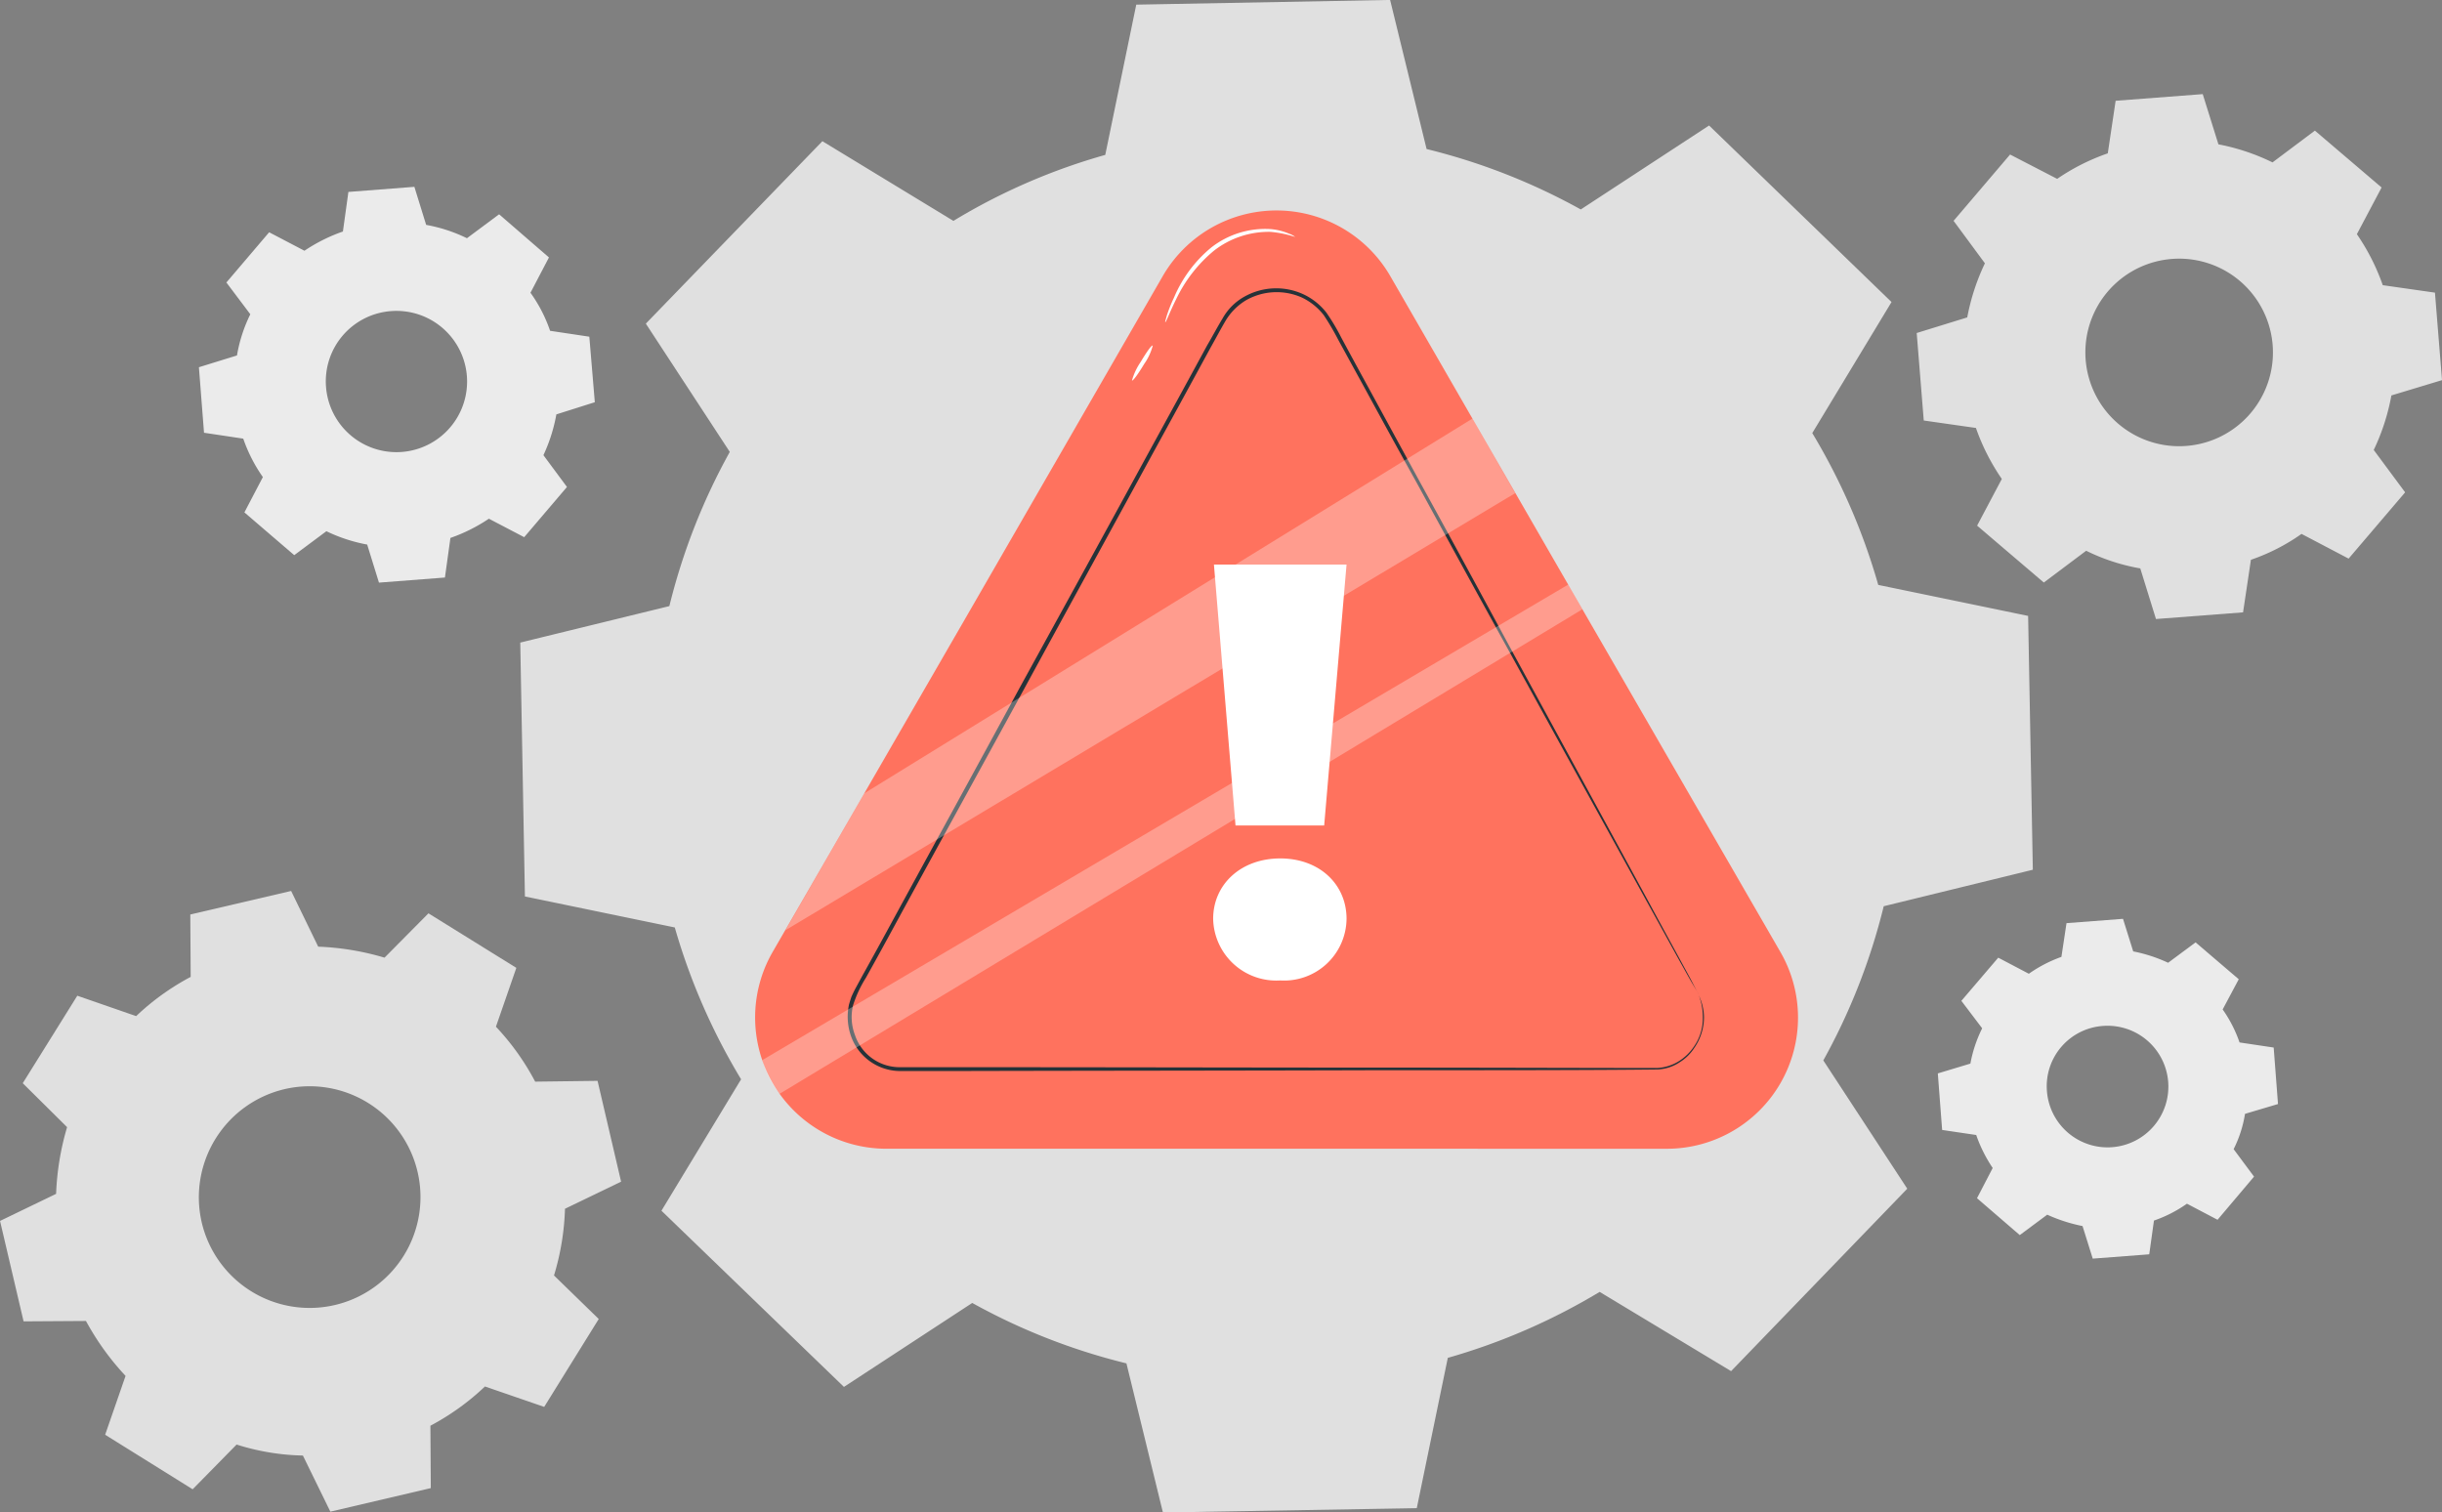 <svg id="Character" xmlns="http://www.w3.org/2000/svg" width="185.063" height="114.623" viewBox="0 0 185.063 114.623">
  <rect x="0" y="0" width="185.063" height="114.623" fill="#808080" stroke="none"/>
  <g id="_Group_" data-name="&lt;Group&gt;" transform="translate(0 0)">
    <g id="_Group_2" data-name="&lt;Group&gt;" transform="translate(39.427)">
      <g id="_Group_3" data-name="&lt;Group&gt;">
        <g id="_Group_4" data-name="&lt;Group&gt;">
          <g id="_Group_5" data-name="&lt;Group&gt;">
            <g id="_Group_6" data-name="&lt;Group&gt;">
              <path id="_Compound_Path_" data-name="&lt;Compound Path&gt;" d="M531.526,428.54a46.4,46.4,0,0,1,11.507-5l2.349-11.388,19.238-.357,2.765,11.3a47.259,47.259,0,0,1,11.685,4.579l9.723-6.363,13.826,13.38-6.006,9.931a47.526,47.526,0,0,1,5,11.507l11.358,2.349.357,19.238-11.3,2.765a47.262,47.262,0,0,1-4.579,11.685l6.363,9.723-13.351,13.826-9.961-6.006a47.528,47.528,0,0,1-11.507,5L566.641,526.1l-19.238.327-2.765-11.3a47.259,47.259,0,0,1-11.685-4.579l-9.723,6.363L509.4,503.558l6.036-9.961a47.62,47.62,0,0,1-5.025-11.507l-11.358-2.349L498.7,460.5l11.3-2.765a47.254,47.254,0,0,1,4.579-11.685l-6.363-9.723,13.38-13.826Zm10.228,25.63a20.639,20.639,0,1,0,29.2-.535A20.624,20.624,0,0,0,541.754,454.171Z" transform="translate(-498.7 -411.8)" fill="#e0e0e0" fill-rule="evenodd"/>
            </g>
          </g>
        </g>
      </g>
    </g>
    <g id="_Group_7" data-name="&lt;Group&gt;" transform="translate(145.249 7.136)">
      <g id="_Group_8" data-name="&lt;Group&gt;">
        <g id="_Group_9" data-name="&lt;Group&gt;">
          <g id="_Group_10" data-name="&lt;Group&gt;">
            <g id="_Group_11" data-name="&lt;Group&gt;">
              <path id="_Compound_Path_2" data-name="&lt;Compound Path&gt;" d="M858.436,452.719a16.582,16.582,0,0,1,1.338-4.1L857.4,445.4l4.282-5.025,3.568,1.844a16.013,16.013,0,0,1,3.836-1.933l.595-3.984,6.6-.505,1.189,3.806a16.248,16.248,0,0,1,4.1,1.368l3.211-2.408,5.055,4.311-1.873,3.538a16.3,16.3,0,0,1,1.962,3.865l3.955.565.535,6.631-3.836,1.16a16.4,16.4,0,0,1-1.338,4.133l2.379,3.211L887.337,471l-3.568-1.873a15.08,15.08,0,0,1-3.836,1.962l-.595,3.984-6.6.505-1.189-3.836a15.09,15.09,0,0,1-4.1-1.338l-3.211,2.408-5.055-4.311,1.873-3.538a16.307,16.307,0,0,1-1.962-3.865l-3.954-.565-.535-6.631Zm8.98,2.022a7.107,7.107,0,1,0,5.828-6.363A7.1,7.1,0,0,0,867.415,454.74Z" transform="translate(-854.6 -435.8)" fill="#e0e0e0" fill-rule="evenodd"/>
            </g>
          </g>
        </g>
      </g>
    </g>
    <g id="_Group_12" data-name="&lt;Group&gt;" transform="translate(0 67.525)">
      <g id="_Group_13" data-name="&lt;Group&gt;">
        <g id="_Group_14" data-name="&lt;Group&gt;">
          <g id="_Group_15" data-name="&lt;Group&gt;">
            <g id="_Group_16" data-name="&lt;Group&gt;">
              <path id="_Compound_Path_3" data-name="&lt;Compound Path&gt;" d="M370.352,661.854a20.421,20.421,0,0,1,.833-5.055l-3.36-3.33,4.133-6.631,4.46,1.546a18.737,18.737,0,0,1,4.133-2.973l-.03-4.728,7.642-1.784,2.052,4.222a20.187,20.187,0,0,1,5.025.833l3.33-3.36,6.66,4.133-1.546,4.46a18.919,18.919,0,0,1,2.973,4.163l4.728-.06,1.784,7.642-4.252,2.052a19.33,19.33,0,0,1-.833,5.055l3.39,3.3L407.341,678l-4.49-1.546a18.736,18.736,0,0,1-4.133,2.973l.03,4.728-7.612,1.784-2.081-4.252a17.785,17.785,0,0,1-5.025-.833l-3.33,3.39-6.631-4.133,1.546-4.46a20.078,20.078,0,0,1-3-4.163l-4.728.03-1.784-7.612ZM381.383,664a8.4,8.4,0,1,0,6.274-10.08A8.422,8.422,0,0,0,381.383,664Z" transform="translate(-366.1 -638.9)" fill="#e0e0e0" fill-rule="evenodd"/>
            </g>
          </g>
        </g>
      </g>
    </g>
    <g id="_Group_17" data-name="&lt;Group&gt;" transform="translate(15.075 14.153)">
      <g id="_Group_18" data-name="&lt;Group&gt;">
        <g id="_Group_19" data-name="&lt;Group&gt;">
          <g id="_Group_20" data-name="&lt;Group&gt;">
            <g id="_Group_21" data-name="&lt;Group&gt;">
              <path id="_Compound_Path_4" data-name="&lt;Compound Path&gt;" d="M419.684,472.186a11.3,11.3,0,0,1,1.011-3.122l-1.814-2.408,3.241-3.806,2.676,1.4a12.722,12.722,0,0,1,2.914-1.457l.416-3,5-.387.892,2.884a11.794,11.794,0,0,1,3.092,1.011l2.438-1.814,3.776,3.271-1.4,2.676a11.04,11.04,0,0,1,1.487,2.884l2.973.446.416,4.966-2.914.922a12.493,12.493,0,0,1-.981,3.092l1.784,2.409-3.241,3.806-2.676-1.4a12.721,12.721,0,0,1-2.914,1.457l-.416,3-5,.386-.892-2.884a12.162,12.162,0,0,1-3.092-1.011l-2.438,1.814-3.776-3.241,1.4-2.676a11.716,11.716,0,0,1-1.487-2.914l-2.973-.446-.387-4.966Zm6.75,2.408a5.353,5.353,0,1,0,4.906-5.768A5.338,5.338,0,0,0,426.434,474.594Z" transform="translate(-416.8 -459.4)" fill="#ebebeb" fill-rule="evenodd"/>
            </g>
          </g>
        </g>
      </g>
    </g>
    <g id="_Group_22" data-name="&lt;Group&gt;" transform="translate(146.855 69.636)">
      <g id="_Group_23" data-name="&lt;Group&gt;">
        <g id="_Group_24" data-name="&lt;Group&gt;">
          <g id="_Group_25" data-name="&lt;Group&gt;">
            <g id="_Group_26" data-name="&lt;Group&gt;">
              <path id="_Compound_Path_5" data-name="&lt;Compound Path&gt;" d="M862.468,656.972a10.119,10.119,0,0,1,.892-2.676l-1.576-2.081,2.795-3.271,2.319,1.219a10.216,10.216,0,0,1,2.468-1.279l.386-2.557,4.282-.327.773,2.468a11.483,11.483,0,0,1,2.646.862l2.081-1.546,3.271,2.795-1.219,2.289a9.918,9.918,0,0,1,1.279,2.5l2.587.387.327,4.282-2.5.743a9.1,9.1,0,0,1-.862,2.676l1.546,2.081-2.765,3.271-2.319-1.219a9.889,9.889,0,0,1-2.5,1.279l-.357,2.557-4.282.327-.773-2.468a12.222,12.222,0,0,1-2.676-.862l-2.081,1.546-3.241-2.795,1.189-2.29a10.9,10.9,0,0,1-1.249-2.5L860.327,662,860,657.715Zm5.8,2.081a4.608,4.608,0,1,0,4.252-4.936,4.58,4.58,0,0,0-4.252,4.936Z" transform="translate(-860 -646)" fill="#ebebeb" fill-rule="evenodd"/>
            </g>
          </g>
        </g>
      </g>
    </g>
    <g id="_Group_27" data-name="&lt;Group&gt;" transform="translate(57.211 15.952)">
      <g id="_Group_28" data-name="&lt;Group&gt;">
        <path id="_Path_" data-name="&lt;Path&gt;" d="M598.053,536.558H568.438a9.948,9.948,0,0,1-8.593-14.9l14.807-25.63L589.43,470.4a9.959,9.959,0,0,1,17.216,0l14.778,25.63,14.807,25.63a9.938,9.938,0,0,1-8.593,14.9Z" transform="translate(-558.51 -465.45)" fill="#ff725e"/>
      </g>
      <g id="_Group_29" data-name="&lt;Group&gt;" transform="translate(7.031 5.898)">
        <g id="_Group_30" data-name="&lt;Group&gt;">
          <path id="_Path_2" data-name="&lt;Path&gt;" d="M646.514,538.544l.208.476a3.943,3.943,0,0,1,.327,1.487,4.077,4.077,0,0,1-.714,2.319,3.531,3.531,0,0,1-1.1,1.1,3.294,3.294,0,0,1-1.695.565c-5.055.059-12.34.059-21.349.059-9.009.03-19.714.03-31.607.059h-4.52a3.965,3.965,0,0,1-3.657-2.646,4.426,4.426,0,0,1-.149-2.408q.089-.3.178-.565c.089-.208.178-.387.268-.565l.565-1.041q1.16-2.081,2.319-4.222c3.092-5.679,6.333-11.566,9.6-17.6,3.3-6.006,6.542-11.893,9.634-17.573q2.349-4.282,4.579-8.385c.387-.654.743-1.338,1.16-2.022a4.269,4.269,0,0,1,1.665-1.665,4.917,4.917,0,0,1,4.46-.178,4.757,4.757,0,0,1,1.754,1.4,15.981,15.981,0,0,1,1.13,1.9q1.041,1.933,2.052,3.776,2.022,3.717,3.925,7.2c2.557,4.638,4.906,8.98,7.047,12.934,4.311,7.909,7.79,14.3,10.2,18.732,1.189,2.2,2.141,3.925,2.765,5.084q.476.862.714,1.338l.238.446-.268-.446q-.268-.446-.743-1.308c-.654-1.16-1.576-2.854-2.795-5.055-2.438-4.43-5.947-10.793-10.288-18.7-2.17-3.925-4.549-8.266-7.077-12.9q-1.933-3.479-3.955-7.2-1.011-1.843-2.052-3.746a19.322,19.322,0,0,0-1.1-1.873,4.609,4.609,0,0,0-1.665-1.338,4.7,4.7,0,0,0-4.222.208,4.526,4.526,0,0,0-1.546,1.546c-.386.654-.743,1.338-1.13,2.022q-2.23,4.1-4.579,8.385c-3.092,5.679-6.333,11.566-9.6,17.573-3.3,6.036-6.541,11.923-9.634,17.6q-1.16,2.141-2.319,4.222a9.009,9.009,0,0,0-.981,2.111,3.825,3.825,0,0,0,.149,2.23,3.572,3.572,0,0,0,3.36,2.438h4.519c11.893,0,22.6.03,31.607.03s16.294.03,21.319.03a3.449,3.449,0,0,0,1.665-.535,3.783,3.783,0,0,0,1.1-1.07,3.738,3.738,0,0,0,.684-2.26A4.546,4.546,0,0,0,646.514,538.544Z" transform="translate(-582.157 -485.288)" fill="#263238"/>
        </g>
      </g>
      <g id="_Group_31" data-name="&lt;Group&gt;" transform="translate(34.726 26.835)">
        <path id="_Compound_Path_6" data-name="&lt;Compound Path&gt;" d="M675.3,582.55c0-2.617,2.111-4.579,5.084-4.579s5.025,1.962,5.025,4.579a4.73,4.73,0,0,1-5.025,4.668A4.783,4.783,0,0,1,675.3,582.55Zm.059-26.85h10.05l-1.695,19.773h-6.72Z" transform="translate(-675.3 -555.7)" fill="#fff"/>
      </g>
      <g id="_Group_32" data-name="&lt;Group&gt;" transform="translate(31.091 1.391)">
        <g id="_Group_33" data-name="&lt;Group&gt;">
          <path id="_Path_3" data-name="&lt;Path&gt;" d="M672.924,470.743a8.239,8.239,0,0,0-1.873-.387,6.757,6.757,0,0,0-4.282,1.427,10.791,10.791,0,0,0-2.854,3.657c-.535,1.07-.773,1.784-.833,1.754-.03,0,.03-.178.119-.505a11.219,11.219,0,0,1,.535-1.338,9.9,9.9,0,0,1,2.825-3.806,6.652,6.652,0,0,1,4.49-1.4,4.494,4.494,0,0,1,1.427.357A1.3,1.3,0,0,1,672.924,470.743Z" transform="translate(-663.074 -470.127)" fill="#fff"/>
        </g>
      </g>
      <g id="_Group_34" data-name="&lt;Group&gt;" transform="translate(28.564 10.239)">
        <g id="_Group_35" data-name="&lt;Group&gt;">
          <path id="_Path_4" data-name="&lt;Path&gt;" d="M654.582,502.536a4.772,4.772,0,0,1,.654-1.4c.446-.743.833-1.308.922-1.249a4.262,4.262,0,0,1-.654,1.4C655.058,502.031,654.671,502.566,654.582,502.536Z" transform="translate(-654.574 -499.886)" fill="#fff"/>
        </g>
      </g>
      <g id="_Group_36" data-name="&lt;Group&gt;" transform="translate(2.316 15.774)" opacity="0.3">
        <g id="_Group_37" data-name="&lt;Group&gt;">
          <path id="_Path_5" data-name="&lt;Path&gt;" d="M621.6,524.149l-55.3,33.123,5.976-10.377,46.087-28.4Z" transform="translate(-566.3 -518.5)" fill="#fff"/>
        </g>
      </g>
      <g id="_Group_38" data-name="&lt;Group&gt;" transform="translate(0.562 28.351)" opacity="0.3">
        <g id="_Group_39" data-name="&lt;Group&gt;">
          <path id="_Path_6" data-name="&lt;Path&gt;" d="M622.544,562.673l-60.835,36.721a6.551,6.551,0,0,1-1.308-2.557L621.473,560.8Z" transform="translate(-560.4 -560.8)" fill="#fff"/>
        </g>
      </g>
    </g>
  </g>
</svg>
